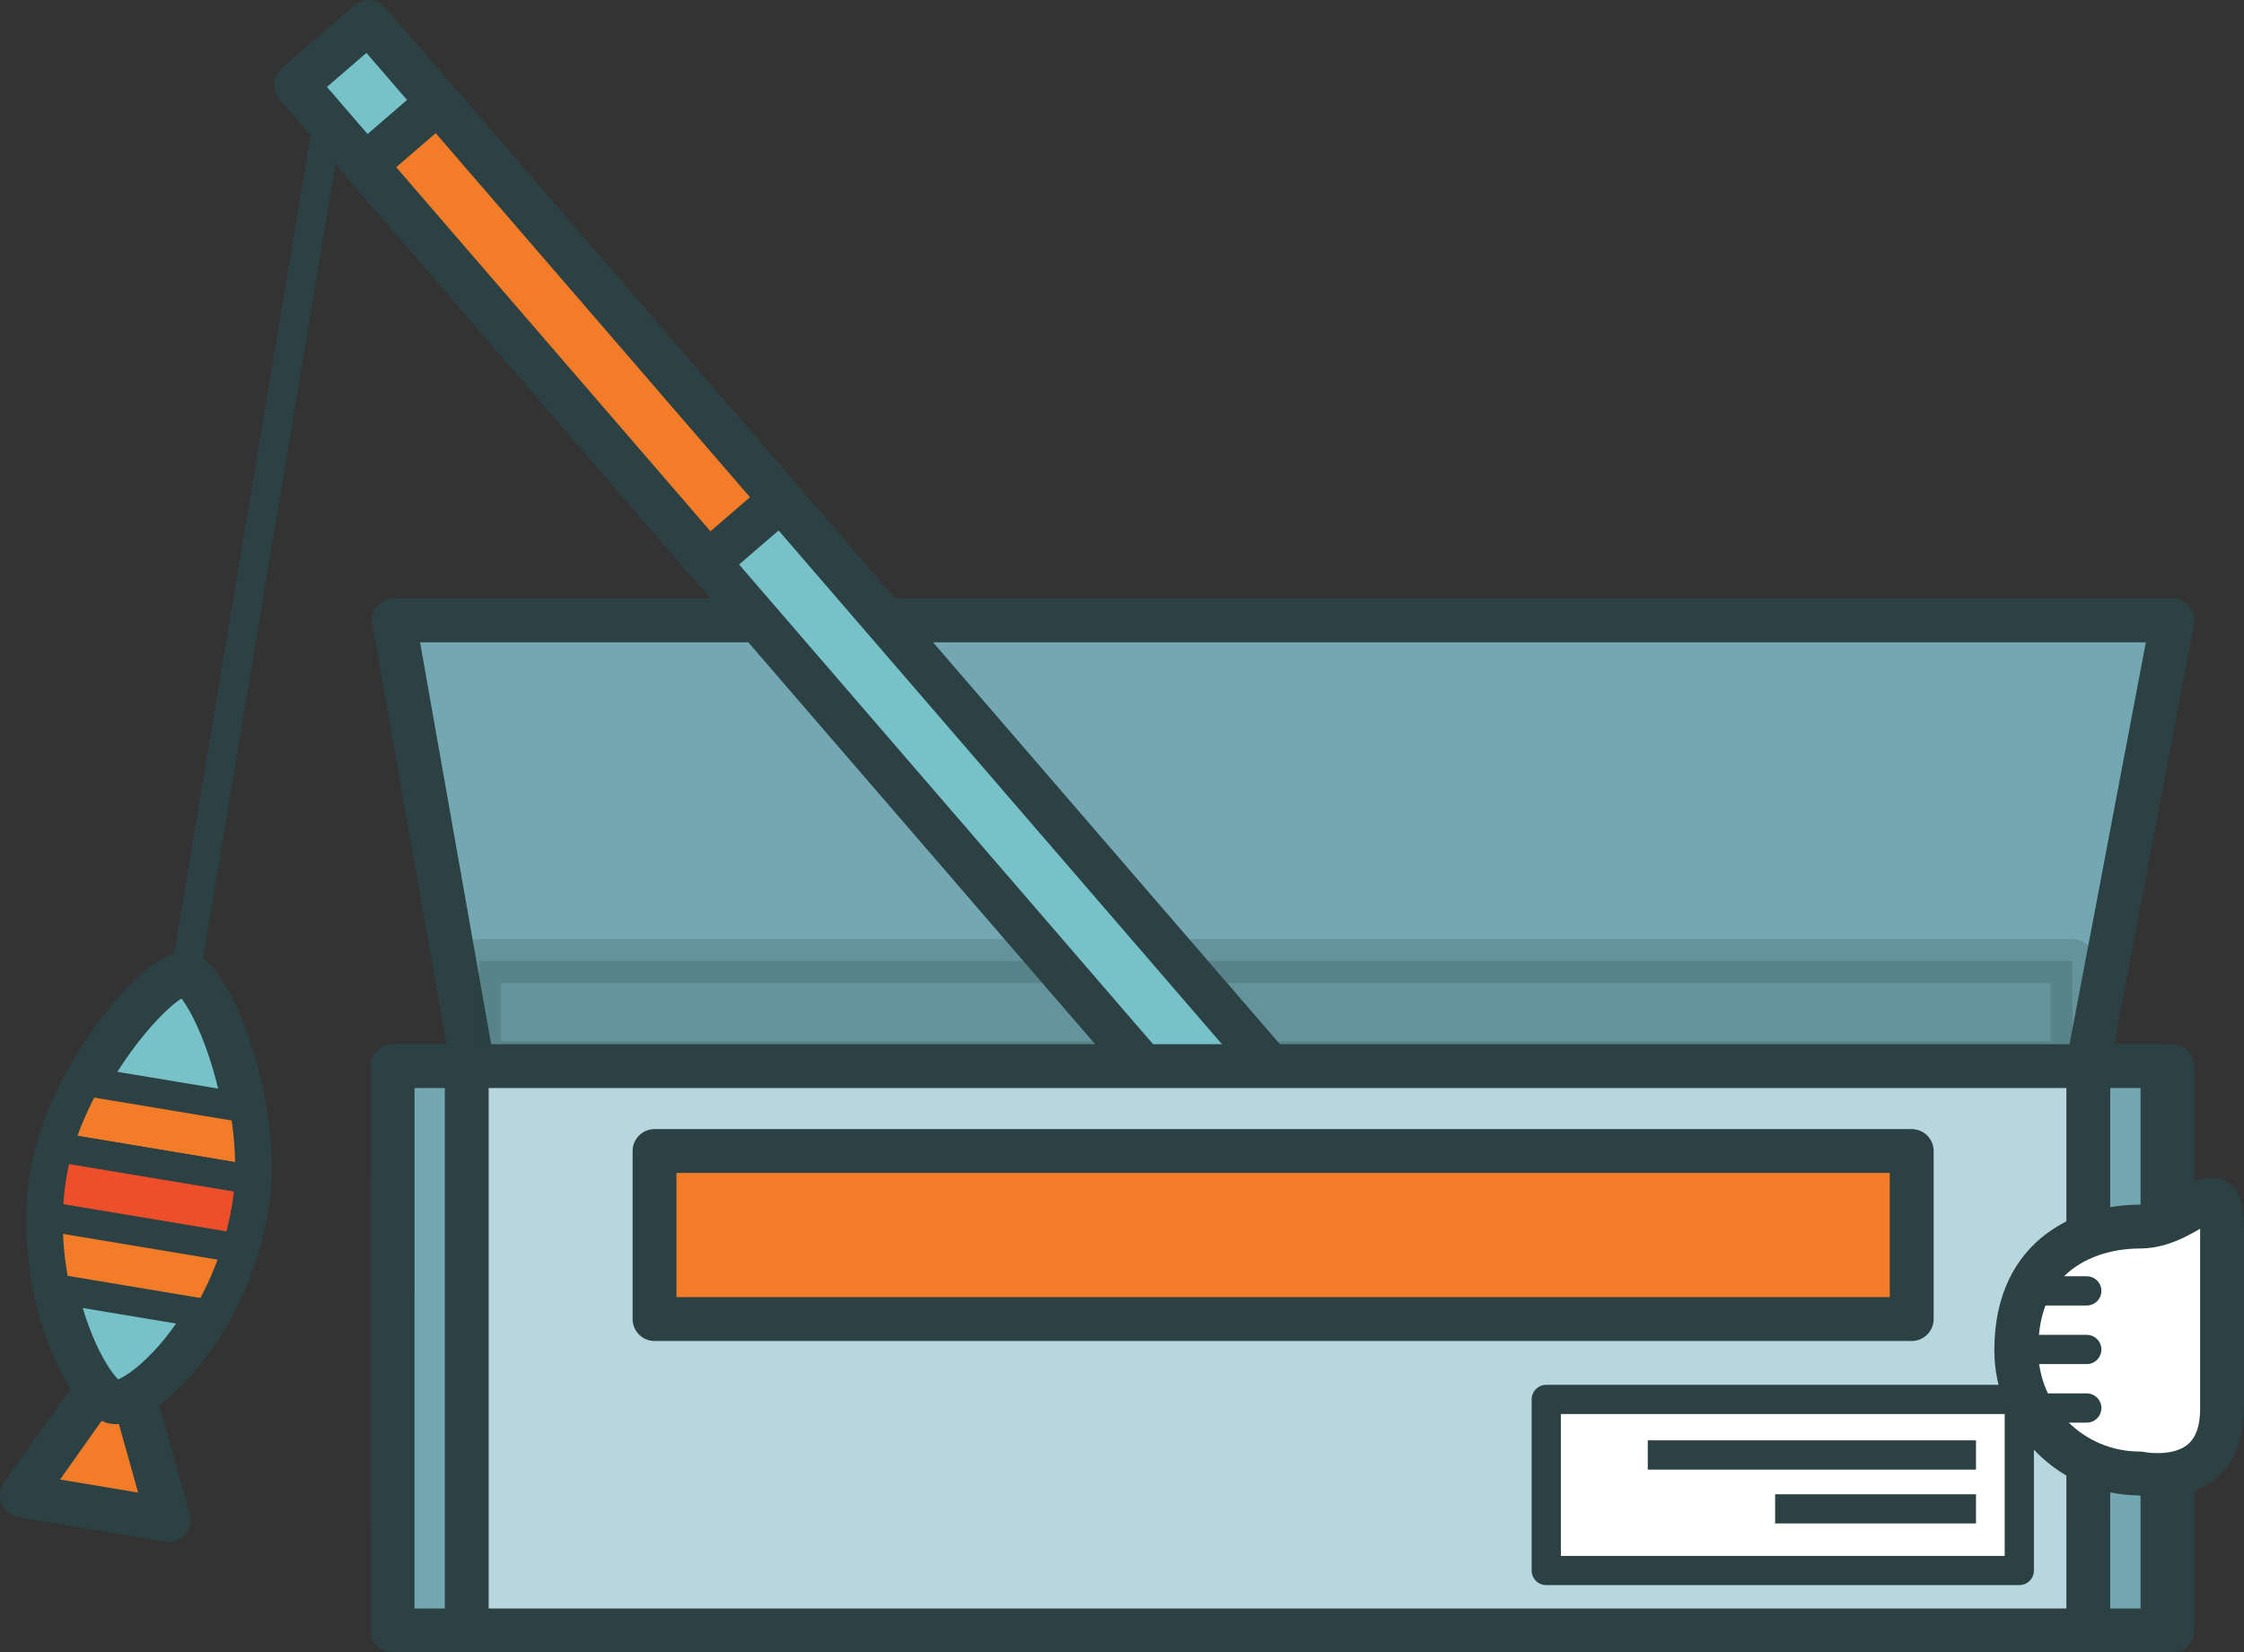 <svg xmlns="http://www.w3.org/2000/svg" id="1-month" viewBox="0 0 153.506 113.064">
        <rect x="0" y="0" width="153.506" height="113.064" fill="#333333" stroke="none"/>
        <path fill="#73A7B2" stroke="#2C4143" stroke-width="3" stroke-linecap="round" stroke-linejoin="round" stroke-miterlimit="10" d="M141.275 81.064h-107.5l-6.828-38.61h121.656z"></path>
        <path opacity=".2" fill="#2C4143" stroke="#2C4143" stroke-width="3" stroke-linecap="round" stroke-linejoin="round" stroke-miterlimit="10" d="M32.775 65.76h109v7h-109z"></path>
        <g stroke="#2C4143" stroke-linejoin="round" stroke-miterlimit="10">
            <path fill="#F37C28" stroke-width="3" d="M8.35 92.655l-6.85 9.67L11.528 104z"></path>
            <path fill="#77C1C8" stroke-width="3" d="M20.25 5.794l4.972-4.29 84.23 97.626-4.974 4.29z"></path>
            <path fill="#F37C28" stroke-width="3" d="M24.988 11.286l4.973-4.29L53.42 34.18l-4.974 4.29z"></path>
            <path fill="#77C1C8" stroke-width="2" d="M22.283 9.142L12.08 70.297"></path>
            <path fill="#77C1C8" stroke-width="3" d="M16.863 82.612c-.163.977-.39 1.912-.658 2.79-.515 1.688-1.204 3.206-1.97 4.517-2.312 4.013-5.334 6.206-6.43 6.023-1.074-.18-3.104-3.387-4.026-7.768-.325-1.524-.513-3.188-.487-4.927.023-.93.102-1.89.263-2.856.104-.62.25-1.256.434-1.874C4.444 76.96 5.116 75.42 5.9 74c2.348-4.282 5.664-7.51 6.788-7.323 1.115.186 3.203 4.316 4.033 9.128.282 1.598.418 3.273.34 4.893-.026.645-.093 1.292-.197 1.914z"></path>
            <path fill="#F37C28" stroke-width="2" d="M17.06 80.698l-13.068-2.18C4.444 76.96 5.116 75.42 5.902 74l10.82 1.805c.28 1.6.416 3.274.34 4.893z"></path>
            <path fill="#EE4E29" stroke-width="2" d="M16.863 82.612c-.163.977-.39 1.912-.658 2.79l-12.91-2.154c.022-.93.1-1.89.262-2.856.104-.62.25-1.256.434-1.874l13.07 2.18c-.026.645-.093 1.292-.197 1.914z"></path>
            <path fill="#F37C28" stroke-width="2" d="M16.205 85.4c-.515 1.69-1.204 3.207-1.97 4.518L3.78 88.175c-.324-1.524-.512-3.188-.486-4.927l12.91 2.153z"></path>
        </g>
        <path fill="#B8D6DD" stroke="#2C4143" stroke-width="3" stroke-linecap="round" stroke-linejoin="round" stroke-miterlimit="10" d="M26.947 72.954h121.656v38.61H26.947z"></path>
        <path fill="#73A7B2" stroke="#2C4143" stroke-width="3" stroke-linecap="round" stroke-linejoin="round" stroke-miterlimit="10" d="M26.856 72.954h5.073v38.61h-5.074zM142.856 72.954h5.073v38.61h-5.074z"></path>
        <path fill="#F37C28" stroke="#2C4143" stroke-width="3" stroke-linecap="round" stroke-linejoin="round" stroke-miterlimit="10" d="M44.775 78.76h86v11.5h-86z"></path>
        <path fill="#fff" stroke="#2C4143" stroke-width="2" stroke-linejoin="round" stroke-miterlimit="10" d="M105.775 95.76h32.36v11.706h-32.36zM112.72 99.56h22.452M121.432 103.247h13.74"></path>
        <g fill="#fff" stroke="#2C4143" stroke-linejoin="round" stroke-miterlimit="10">
            <path stroke-width="3" d="M146.375 83.932c-3.44 0-8.447 1.747-8.447 8.447 0 4.664 3.782 8.446 8.447 8.446 0 0 5.63 1.207 5.63-4.425V83.93c0-4.165-2.19.002-5.63.002z"></path>
            <path stroke-width="2" stroke-linecap="round" d="M142.75 92.34h-4.992M142.75 88.332h-3.66M142.75 96.346h-3.883"></path>
        </g>
    </svg>